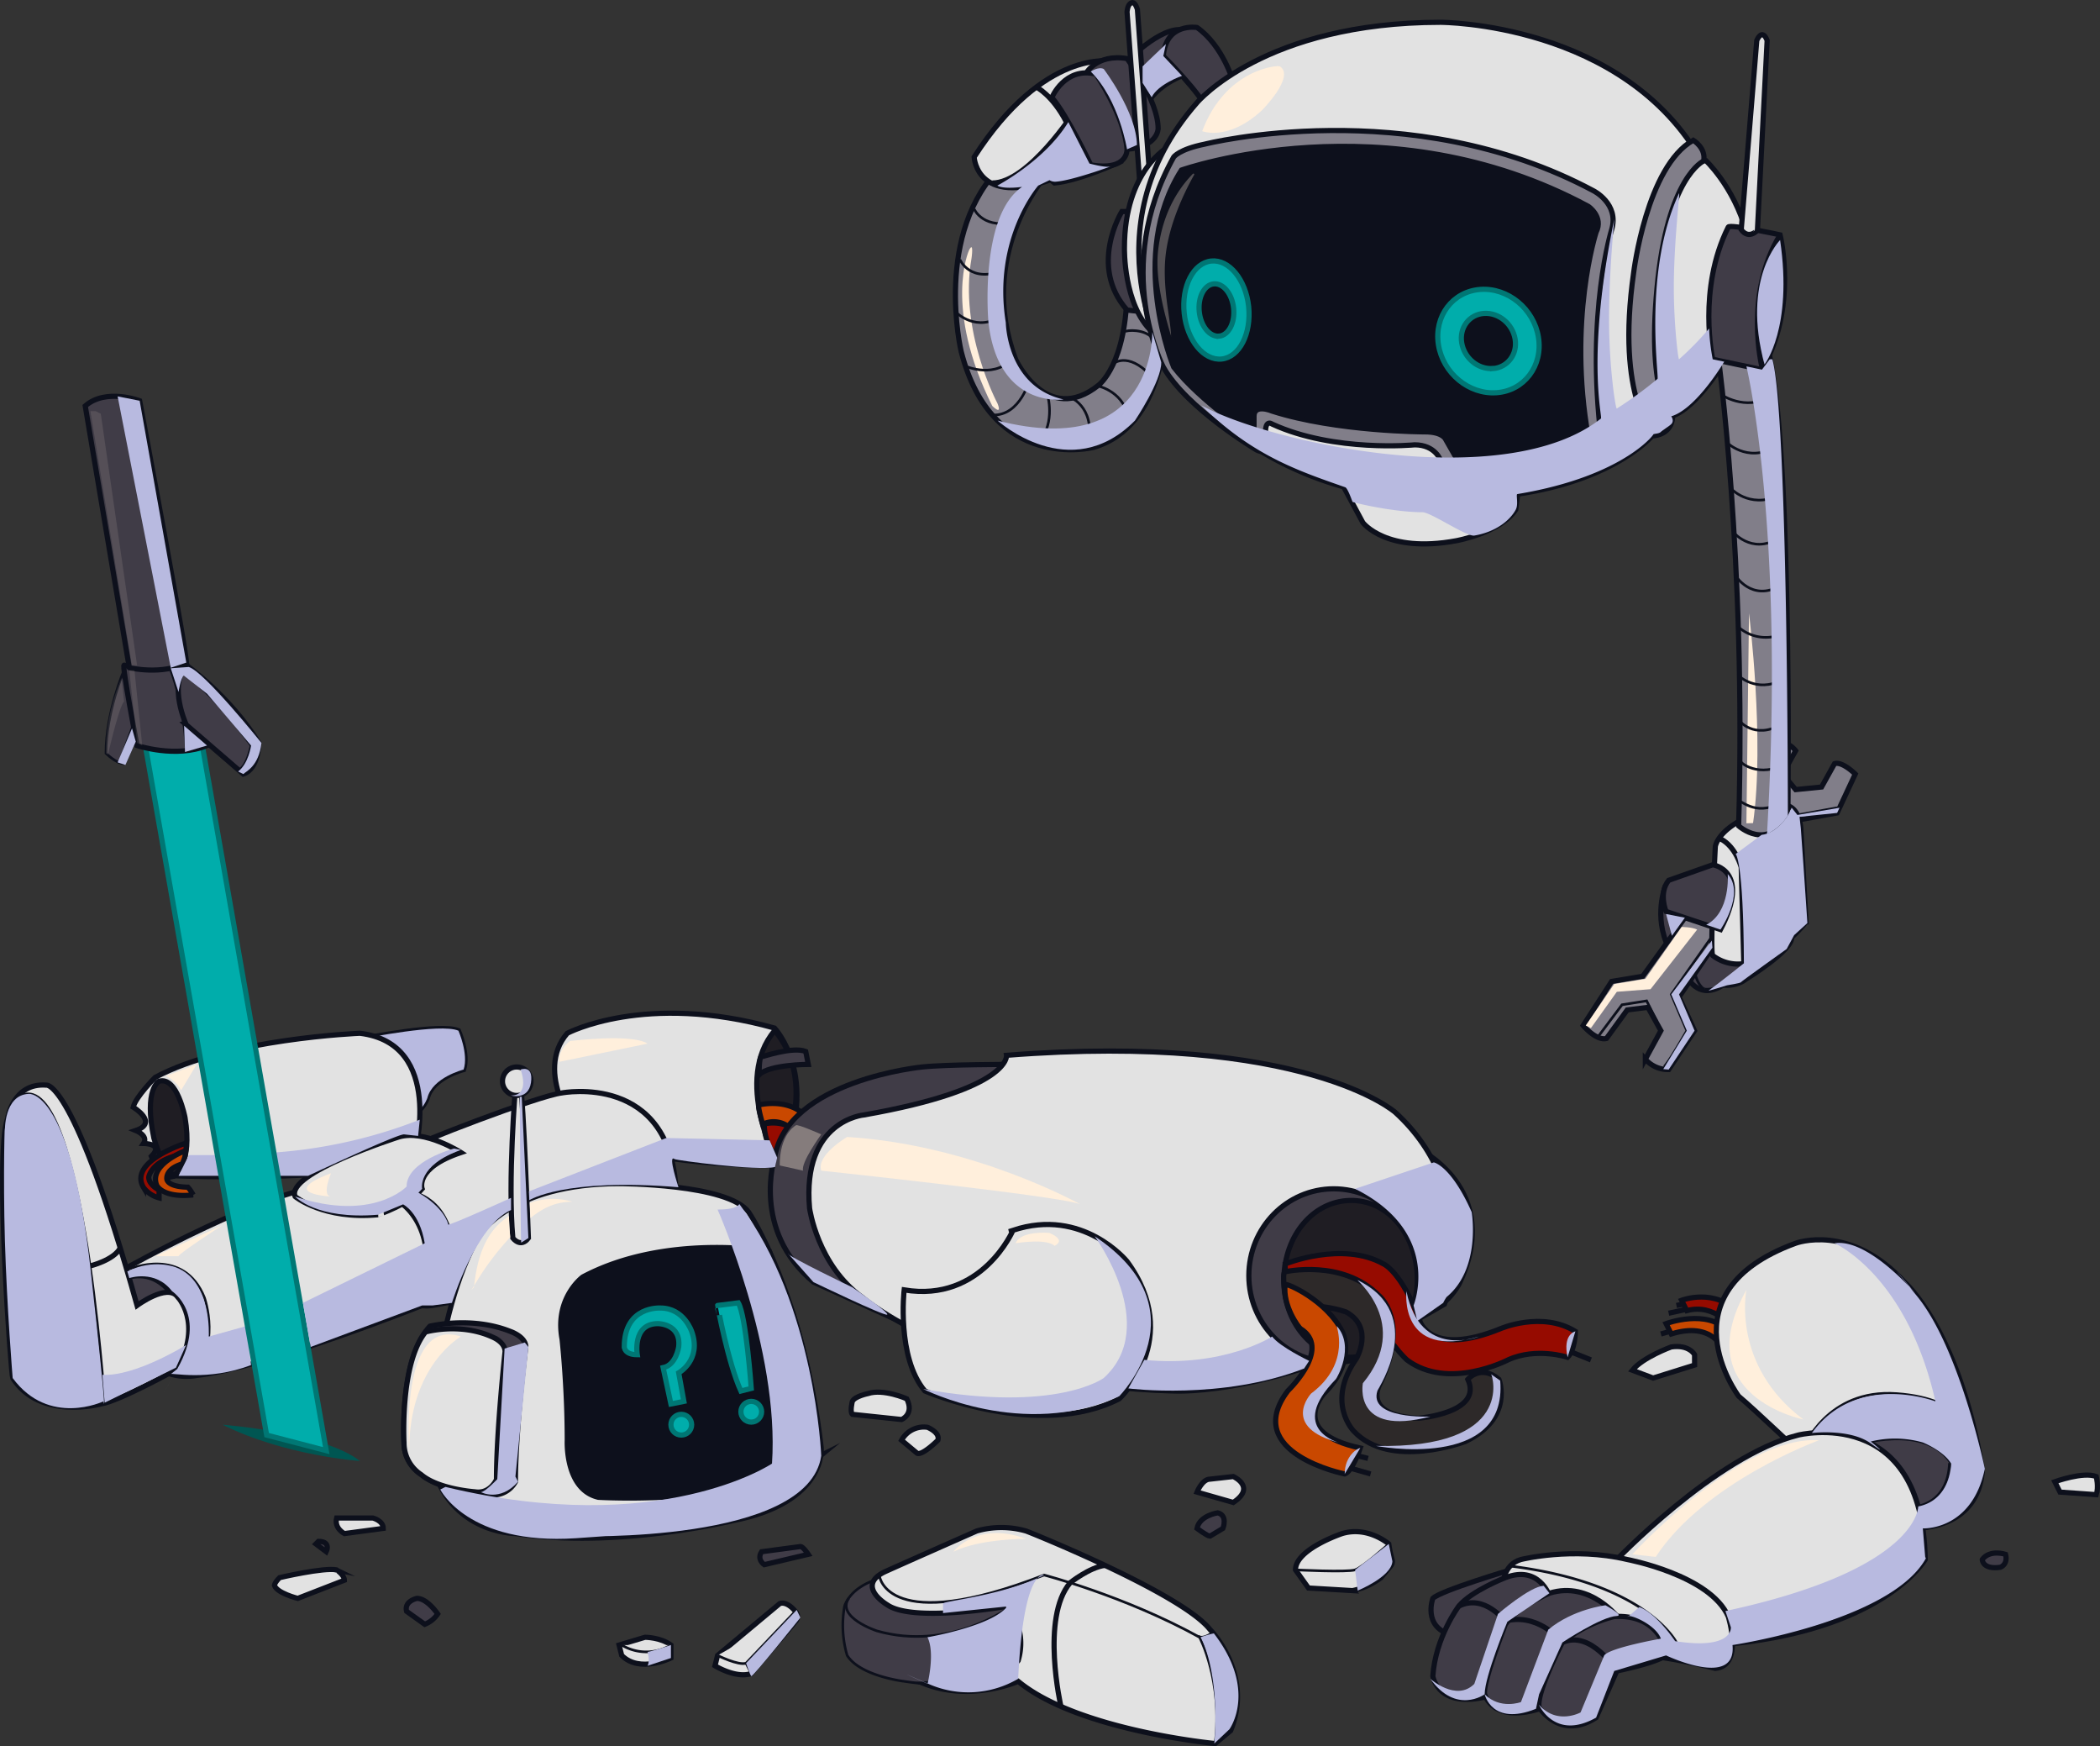 <svg xmlns="http://www.w3.org/2000/svg" viewBox="0 0 810.33 673.63"><rect x="0" y="0" width="810.33" height="673.63" fill="#333333" stroke="none"/><defs><style>.cls-1{isolation:isolate;}.cls-18,.cls-2{fill:#e2e2e2;}.cls-11,.cls-12,.cls-13,.cls-14,.cls-17,.cls-18,.cls-19,.cls-2,.cls-5,.cls-6,.cls-7,.cls-8,.cls-9{stroke:#0d101c;}.cls-11,.cls-12,.cls-13,.cls-14,.cls-16,.cls-17,.cls-18,.cls-19,.cls-2,.cls-5,.cls-6,.cls-7,.cls-8,.cls-9{stroke-miterlimit:10;}.cls-11,.cls-12,.cls-16,.cls-17,.cls-19,.cls-2,.cls-5,.cls-6,.cls-7,.cls-9{stroke-width:2px;}.cls-3{fill:#b8bae0;}.cls-12,.cls-13,.cls-3{mix-blend-mode:multiply;}.cls-4{fill:#1f1d23;}.cls-5{fill:#960b00;}.cls-6{fill:#c94800;}.cls-14,.cls-7{fill:#403c47;}.cls-10,.cls-12,.cls-13,.cls-8,.cls-9{fill:none;}.cls-11{fill:#2d2929;}.cls-15{fill:#005652;}.cls-16{fill:#00adab;stroke:#007774;}.cls-17,.cls-20{fill:#0d101c;}.cls-19{fill:#817e89;}.cls-21,.cls-22,.cls-23,.cls-25,.cls-26{fill:#ffefdc;}.cls-21,.cls-22,.cls-23,.cls-24,.cls-26{mix-blend-mode:screen;}.cls-22{opacity:0.29;}.cls-23{opacity:0.36;}.cls-26{opacity:0.11;}</style></defs><title>error_529</title><g class="cls-1"><g id="Layer_7" data-name="Layer 7"><path class="cls-2" d="M244,566c1,0,30-6,37-3,0,0,4,9,2,15,0,0-12,3-14,11,0,0-3,9-12,7Z" transform="translate(-104.11 -165.4)"/><path class="cls-3" d="M244,566c1,0,30-6,37-3,0,0,4,9,2,15,0,0-12,3-14,11,0,0-3,9-12,7Z" transform="translate(-104.11 -165.4)"/><path class="cls-4" d="M171,580s9,12,9,13-2,24-2,24-8,2-9,2-5-9-5-9l-4-22c3-9,11-8,11-8" transform="translate(-104.11 -165.4)"/><path class="cls-4" d="M399,563s-14,38,1,50c0,0,16.75-13.25,9.38-39.62,0,0-4.37-9.37-6.37-10.37Z" transform="translate(-104.11 -165.4)"/><path class="cls-2" d="M403,562c-50-14-80,2-80,2-13,15,4,38,4,38,25,14,78,13,78,13C421,581,403,562,403,562Zm1,52s-17-32-1-51C403,563,421,581,404,614Z" transform="translate(-104.11 -165.4)"/><path class="cls-5" d="M399,599a15.14,15.14,0,0,1,13,3l-8,10A19.62,19.62,0,0,1,399,599Z" transform="translate(-104.11 -165.4)"/><path class="cls-6" d="M396.83,591.67S407,589,414,595l-4.75,5.75a9.67,9.67,0,0,0-10.83-1.67S396.67,593.33,396.83,591.67Z" transform="translate(-104.11 -165.4)"/><path class="cls-7" d="M397.88,573.13c.18,0,12.13-4.12,17.13-2.12l1,5s-15,0-19,4C397,580,397,573,397.88,573.13Z" transform="translate(-104.11 -165.4)"/><path class="cls-2" d="M243,564s-51,2-79,17c0,0-7.5,7.5-8.5,11.5,0,0,10,6,1,9,0,0,5,2,3,5,0,0,8,0,3,5,0,0,3,8,7,8l2.5-.5s74,3,92-8C264,611,276,568,243,564Zm-71.5,54.5c-4,0-8-14-8-14-4-19,2-22,2-22,7-2,10,14,10,14C178.5,614.5,171.5,618.5,171.5,618.5Z" transform="translate(-104.11 -165.4)"/><path class="cls-5" d="M175.5,606.5s-22,7-16,17a10.82,10.82,0,0,0,6,4v-3s-4-2-4-5c0,0,1-7,14-9C175.5,610.5,176.5,607.5,175.5,606.5Z" transform="translate(-104.11 -165.4)"/><path class="cls-6" d="M175.33,609.42s-13.9,5.27-10.75,13.21c0,0,2.1,5,14.07,3.73a14.39,14.39,0,0,0-2.06-3s-7,.13-8.06-2.85c0,0-1.08-4,5.88-6.11C174.43,614.44,176.35,610.4,175.33,609.42Z" transform="translate(-104.11 -165.4)"/></g><g id="Layer_6" data-name="Layer 6"><path class="cls-2" d="M263,608c0-1,49-20,58-21,0,0,42-8,44,38,0,0-26,32-94,44,0,0-11,2-15-8Z" transform="translate(-104.11 -165.4)"/><path class="cls-8" d="M262,625s14,1,17,20c0,0,3,18-9,24" transform="translate(-104.11 -165.4)"/><path class="cls-2" d="M152,655s57-32,79-32c0,0,48-7,36,46,0,0-60,24-87,27C180,696,150,703,152,655Z" transform="translate(-104.11 -165.4)"/><path class="cls-7" d="M172,667s-6-12-18-9l-3,15,13,2Z" transform="translate(-104.11 -165.4)"/><path class="cls-7" d="M495,576s-26,0-35,1c0,0-52,5-57,35,0,0-9,28,15,48l33,15Z" transform="translate(-104.11 -165.4)"/><path class="cls-2" d="M650,608c1,0,35,16,17,53,0,0-5,9-11,9Z" transform="translate(-104.11 -165.4)"/><path class="cls-2" d="M437,666s40,34,120,36c0,0,43.5,2.5,104.5-33.5,0,0,15-43-19-74,0,0-35-31-150-22,0,0,2,13-55,23,0,0-24,2-21,36C416.5,631.5,419.5,653.5,437,666Z" transform="translate(-104.11 -165.4)"/><path class="cls-4" d="M649,646s-5-20-26-19-30,26-30,26-2,34,20,36,29.13-5,36.57-20C649.57,669,654,653,649,646Z" transform="translate(-104.11 -165.4)"/><line class="cls-9" x1="603.89" y1="520.6" x2="613.89" y2="524.6"/><line class="cls-9" x1="519.89" y1="560.6" x2="527.89" y2="562.6"/><line class="cls-6" x1="514.89" y1="564.6" x2="528.89" y2="568.6"/><path class="cls-2" d="M453,663s-3,26,8,39c0,0,44,19,75,3,0,0,25-23,3-53,0,0-17-21-44-12C495,640,483,668,453,663Z" transform="translate(-104.11 -165.4)"/><path class="cls-10" d="M769,686s-4-11-20-6l-2-4s16-6,24,3S769,686,769,686Z" transform="translate(-104.11 -165.4)"/><path class="cls-10" d="M773,678s-7-10-18-7l-2-4s13-5,22,5l-2,7" transform="translate(-104.11 -165.4)"/><path class="cls-7" d="M618.75,624C600.66,624,586,639,586,657.5S600.66,691,618.75,691s32.75-15,32.75-33.5S636.84,624,618.75,624Zm6,65c-13.95,0-25.57-13.55-25.25-30.25.33-17.19,11.55-29.8,25.25-30.25C640,628,651,642.29,651,659S638.7,689,624.75,689Z" transform="translate(-104.11 -165.4)"/><path class="cls-5" d="M600,653s22-9,38,0c0,0,7,3,14,22,0,0,4,14,31,3,0,0,16-7,29,1,0,0,0,7-3,10,0,0-12-4-23,1,0,0-23,12-39,0,0,0-9-8.19-11-18-2-10-25-13-32-5C604,667,600,664,600,653Z" transform="translate(-104.11 -165.4)"/><path class="cls-11" d="M600,656s22-5,36,9c0,0,12.5,9.5.5,34.5,0,0-7,12,15,13,0,0,25-2,19-15,0,0,5-6,12,0,0,0,6,15-13,24,0,0-29,11-43-4,0,0-11-11,1-28,0,0,7-12-4-18,0,0-11-4-18-1l-5.09-3.5S598.5,656.5,600,656Z" transform="translate(-104.11 -165.4)"/><path class="cls-6" d="M600,661c.12-1,16,6,22,18,0,0,6,11-7,24,0,0-14,15,14,21,0,0-3,9-6,10,0,0-40-8-22-32,2-2,16.48-16.77,5-24C605.15,677.47,599,669,600,661Z" transform="translate(-104.11 -165.4)"/><path class="cls-2" d="M172.5,693.5S150,706,143,707c0,0-23.5,6.5-34-10-.54-.84-7-86-2-100,0,0,2-14,15-13,0,0,10.5-2.5,35,85,0,0,11.5-8.5,15.5-3.5C172.5,665.5,182.5,675.5,172.5,693.5Z" transform="translate(-104.11 -165.4)"/><path class="cls-8" d="M110.18,589.31C135.35,569.62,144.5,706.5,144.5,706.5" transform="translate(-104.11 -165.4)"/><line class="cls-9" x1="1.89" y1="484.6" x2="34.58" y2="488.4"/><path class="cls-12" d="M138.69,653.81s9.33-2.21,11.82-7" transform="translate(-104.11 -165.4)"/><path class="cls-13" d="M154,655s21-9,29,11c0,0,6.89,19.68-6.06,30.34" transform="translate(-104.11 -165.4)"/><path class="cls-2" d="M267,624s-3-8,15-14c0,0-14-9-24-6,0,0-44,14-40,23,0,0,11,9,32,7C250,634,262,630,267,624Z" transform="translate(-104.11 -165.4)"/><path class="cls-3" d="M199,677l-14.33,4S186,659.59,172,654.3c0,0-8.53-3.54-18.76,1.58l.76,2.56s10-3.44,16.5,5.06c0,0,13.82,8.91,2.16,29.71s-.16.29-.16.29l-2.5,2c-.13-.72,14.31,2.91,31-3.52Z" transform="translate(-104.11 -165.4)"/><polygon class="cls-3" points="68.89 453.6 72.89 445.6 82.89 445.6 84.89 453.6 68.89 453.6"/><path class="cls-3" d="M210,610l1.38,9.12" transform="translate(-104.11 -165.4)"/><path class="cls-3" d="M212,619h11s34-16,37-16l5.45.6.63-6.26A191,191,0,0,1,210,610" transform="translate(-104.11 -165.4)"/></g><g id="Layer_4" data-name="Layer 4"><line class="cls-9" x1="652.89" y1="504.6" x2="643.89" y2="506.6"/><line class="cls-9" x1="651.89" y1="502.6" x2="646.89" y2="503.6"/><path class="cls-5" d="M773,678s-7-10-18-7l-2-4s13-5,22,5l-2,7" transform="translate(-104.11 -165.4)"/><path class="cls-6" d="M769,686s-4-11-20-6l-2-4s16-6,24,3S769,686,769,686Z" transform="translate(-104.11 -165.4)"/><path class="cls-2" d="M801,728s-20-19-26-24c0,0-30-40,22-59,0,0,21-8,42,15,0,0,21,18,30,72,0,0,1,22-26,23Z" transform="translate(-104.11 -165.4)"/><path class="cls-8" d="M800,724s9-23,36-21,31,16,33,29" transform="translate(-104.11 -165.4)"/><path class="cls-14" d="M820,723s27-9,37,7l2.5,11.5S861,755,841,756Z" transform="translate(-104.11 -165.4)"/><path class="cls-2" d="M727,768s39-41,71-49c0,0,48-12,49,48,0,0-16,28-80,33Z" transform="translate(-104.11 -165.4)"/><path class="cls-7" d="M687,771s-27,8-30,11c0,0-4,11,7,14l27-16Z" transform="translate(-104.11 -165.4)"/><path class="cls-2" d="M684,777s0-8,7-10c0,0,20-5,41,0,0,0,32,6,39,22,0,0,6,19-5,20,0,0-20-5-29-5Z" transform="translate(-104.11 -165.4)"/><path class="cls-7" d="M702,781s-4-12-17-7c0,0-13,5-18,11,0,0-9,12-10,27,0,0,2,14,24,7Z" transform="translate(-104.11 -165.4)"/><path class="cls-7" d="M729,790s-11-15-27-10c0,0-12,5-17,12,0,0-9,23-8,27,0,0,3,12,23,5l29-33" transform="translate(-104.11 -165.4)"/><path class="cls-15" d="M190,715s39,3,53,14C243,729,214,727,190,715Z" transform="translate(-104.11 -165.4)"/><polygon class="cls-16" points="55.89 286.6 102.89 553.6 125.89 559.6 77.89 286.6 55.89 286.6"/><path class="cls-14" d="M152,460l10-21-10-15.11S145,440,145,456C145,456,149,460,152,460Z" transform="translate(-104.11 -165.4)"/><path class="cls-8" d="M150.51,459.72C152,453.44,158,439,158,439" transform="translate(-104.11 -165.4)"/><path class="cls-7" d="M152,422c-1-.26,5,31,5,31s15,5,27,0l-8-32S163,425,152,422Z" transform="translate(-104.11 -165.4)"/><path class="cls-2" d="M393,633s21,31,28,91c0,0,2,21-34,28,0,0-45,11-84,5,0,0-28,0-33-31,0,0,1-53,19-84,0,0,12-20,54-20C343,622,385,622,393,633Z" transform="translate(-104.11 -165.4)"/><path class="cls-17" d="M401,648.13S361,641,329,658c0,0-11,8-8,24,0,0,2,18,2,39,0,0-1,19,12,22,0,0,61.66,3.77,85.83-16.12a265.2,265.2,0,0,0-10.79-55Z" transform="translate(-104.11 -165.4)"/><path class="cls-16" d="M350,688s-2-12,8-12c0,0,9,0,8,9,0,0-1,7-6,8l3,14,5-1-2-11s9-5,5-16c0,0-3-9-12-9,0,0-14-1-14,15C345,685,345,688,350,688Z" transform="translate(-104.11 -165.4)"/><circle class="cls-16" cx="262.89" cy="549.6" r="4"/><circle class="cls-16" cx="289.89" cy="544.6" r="4"/><path class="cls-16" d="M390,702l4-1s-2-28-5-33l-8,1S385,691,390,702Z" transform="translate(-104.11 -165.4)"/><path class="cls-7" d="M307,685s-4,32-4,52a9.78,9.78,0,0,1-10,5s-17-1-25-7c0,0-8-4-8-13,0,0-2-32,10-45,0,0,16-4,31,2C301,679,307,681,307,685Z" transform="translate(-104.11 -165.4)"/><path class="cls-2" d="M299,686.83s-3.32,30.35-3.32,49.32c0,0-2.49,5.69-8.3,4.74,0,0-14.11-.95-20.76-6.64A14.57,14.57,0,0,1,260,721.92s-1.66-30.35,8.3-42.68c0,0,13.28-3.79,25.74,1.9C294,681.14,299,683,299,686.83Z" transform="translate(-104.11 -165.4)"/><path class="cls-2" d="M308,643s-2-55-3-58h-2s-3,36-1,58C302,643,305,647,308,643Z" transform="translate(-104.11 -165.4)"/><circle class="cls-2" cx="199.39" cy="417.1" r="5.5"/><path class="cls-7" d="M176,421c.87-.49-18-101-18-101s-13-5-21,2l17,101S167,426,176,421Z" transform="translate(-104.11 -165.4)"/><path class="cls-8" d="M176,455c-1-19-6-31-6-31" transform="translate(-104.11 -165.4)"/><path class="cls-7" d="M176,422s17,12,28,30c0,0,0,10-6,12l-22-19S169,430,176,422Z" transform="translate(-104.11 -165.4)"/><path class="cls-8" d="M196.13,462.39S199,462,201,453c0,0-15.74-22.06-26.87-28" transform="translate(-104.11 -165.4)"/><path class="cls-14" d="M498,806s-13,13-45,8c0,0-17-2-22-10a41.21,41.21,0,0,1-1-19s2-8,15-11l54,9Z" transform="translate(-104.11 -165.4)"/><path class="cls-2" d="M445,772c1.25-.66,36-16,36-16a34.63,34.63,0,0,1,19,0c1,.29,60,24,71,38,0,0,17,17,8,39l-6,5s-53-5-76-24c0,0-18,8-36,1,0,0,30-2,36-9a23,23,0,0,0-4-21s-36.5,6.5-46.5-.5C446.5,784.5,434.5,777.5,445,772Z" transform="translate(-104.11 -165.4)"/><path class="cls-8" d="M443.5,773.5s3,23,63.5-.5c0,0,31,8,60,24,0,0,9,17,6,41" transform="translate(-104.11 -165.4)"/><path class="cls-9" d="M513.49,823.68s-7.88-34.25,3.57-47.72c0,0,7.41-5.93,13.43-6.7" transform="translate(-104.11 -165.4)"/><path class="cls-8" d="M566.5,796.5c1,1,3.13.36,5.56-1.32" transform="translate(-104.11 -165.4)"/><path class="cls-8" d="M493.43,785.55s-22.93,17-50.93,9c0,0-15.82-5.17-10.91-12.59" transform="translate(-104.11 -165.4)"/><path class="cls-7" d="M747,803s-2-15-20-14a51.87,51.87,0,0,0-20,10s-10,19-9,25c0,0,8,13,22,4l8-18s15-3,19-6Z" transform="translate(-104.11 -165.4)"/><path class="cls-7" d="M728,810s-10-16-21-11" transform="translate(-104.11 -165.4)"/><path class="cls-9" d="M706,798s-9-11-22-7" transform="translate(-104.11 -165.4)"/><path class="cls-7" d="M685,791s-8-11-18-6" transform="translate(-104.11 -165.4)"/><path class="cls-13" d="M746.5,804.5A8.53,8.53,0,0,0,751,799s-11.34-22.92-64.17-29.46" transform="translate(-104.11 -165.4)"/><path class="cls-13" d="M843.5,746.5s12.21-.85,12.85-16.68" transform="translate(-104.11 -165.4)"/><line class="cls-9" x1="644.39" y1="513.6" x2="640.89" y2="514.6"/><path class="cls-2" d="M734,694l8,3,16-5v-4s-2-4-9-3C749,685,738,689,734,694Z" transform="translate(-104.11 -165.4)"/><path class="cls-7" d="M876,770s3-1,2-5c0,0-6-2-9,2C869,767,869,771,876,770Z" transform="translate(-104.11 -165.4)"/><path class="cls-2" d="M899,741l-2-4s11-4,16-2c0,0,1,4,0,7Z" transform="translate(-104.11 -165.4)"/><path class="cls-2" d="M641.24,766.84A42.15,42.15,0,0,1,640,761s-8-7-18-4c0,0-18,6-18,14l5,7,17,1a26.75,26.75,0,0,0,11-5l3.73-4.48A2.78,2.78,0,0,0,641.24,766.84Z" transform="translate(-104.11 -165.4)"/><path class="cls-8" d="M640,761s-10,9-13,10-23,0-23,0" transform="translate(-104.11 -165.4)"/><path class="cls-7" d="M566,755s4,3,5,3l5-3s2-5-2-6C574,749,567,750,566,755Z" transform="translate(-104.11 -165.4)"/><path class="cls-2" d="M580,745l-14-4s2-5,5-5l9-1S589,739,580,745Z" transform="translate(-104.11 -165.4)"/><path class="cls-2" d="M458,726l-6-5a9.78,9.78,0,0,1,10-5s5,2,4,5C466,721,460,727,458,726Z" transform="translate(-104.11 -165.4)"/><path class="cls-2" d="M452,713s5-2,2-8c0,0-9-4-15-2,0,0-5,1-6,3,0,0-1,4,0,5Z" transform="translate(-104.11 -165.4)"/><path class="cls-2" d="M411,787s-3-4-6-3l-24,20-1,4s8,5,14,3l17-20A2.77,2.77,0,0,0,411,787Z" transform="translate(-104.11 -165.4)"/><path class="cls-18" d="M411,787l-19,20c-3,1-11-3-11-3" transform="translate(-104.11 -165.4)"/><line class="cls-18" x1="289.89" y1="645.6" x2="287.89" y2="641.6"/><path class="cls-2" d="M363,800v5s-12,6-19-1l-1-4,10-3S359,797,363,800Z" transform="translate(-104.11 -165.4)"/><path class="cls-18" d="M344,800a18.44,18.44,0,0,0,19,0" transform="translate(-104.11 -165.4)"/><path class="cls-7" d="M413,762c1,0,3,3,3,3l-17,4s-3-2-1-5Z" transform="translate(-104.11 -165.4)"/><path class="cls-7" d="M261,787l7,5a10.76,10.76,0,0,0,5-4s-4-6-8-6C265,782,260,783,261,787Z" transform="translate(-104.11 -165.4)"/><path class="cls-2" d="M237,775l-18,7s-8-2-9-5c0,0,0-1,2-3,0,0,17-4,22-3C234,771,237,773,237,775Z" transform="translate(-104.11 -165.4)"/><path class="cls-2" d="M252,755l-15,2s-4-2-3-6h14S252,752,252,755Z" transform="translate(-104.11 -165.4)"/><path class="cls-7" d="M230,764s2-4-3-4l-1,1Z" transform="translate(-104.11 -165.4)"/></g><g id="Layer_5" data-name="Layer 5"><path class="cls-7" d="M766,545s7,2,12-2c0,0,17.93-11,17.46-16h0L781,531Z" transform="translate(-104.11 -165.4)"/><path class="cls-7" d="M746.75,507.09S742,519,748,531l8-9V511l-9.25-3.91" transform="translate(-104.11 -165.4)"/><path class="cls-7" d="M755,542s4,9,13,4c0,0,15-10,16-12l-19.33-5.75Z" transform="translate(-104.11 -165.4)"/><path class="cls-14" d="M762,547c-1,0-5-4-4-12" transform="translate(-104.11 -165.4)"/></g><g id="Layer_3" data-name="Layer 3"><path class="cls-19" d="M752,550l46.38-68.35L813,479l7-15s-5-5-8-4l-5,9-10,1-5-6,5-9s-3-4-7-3l-9,14,6,8-49,68-12,2-11,17s5,6,9,5l8-11,8-1,5,9-6,11a11.6,11.6,0,0,0,9,4l10-15Z" transform="translate(-104.11 -165.4)"/><path class="cls-8" d="M746,577c1,0,9-14,9-14l-6-14,48.69-69.22L813,477" transform="translate(-104.11 -165.4)"/><path class="cls-2" d="M765,534c-1.13-.85,1-42,1-42s1-10,26-16c0,0,6-1,7,9l2,36a47,47,0,0,1-20,15A15.89,15.89,0,0,1,765,534Z" transform="translate(-104.11 -165.4)"/><path class="cls-19" d="M507,234s-26,30-11,70c0,0,12,26,32,10,0,0,11-8,11-38l15,14s0,40-28,48c0,0-39,10-51-37,0,0-11-46,16-72Z" transform="translate(-104.11 -165.4)"/><path class="cls-2" d="M533,189s-26-5-53,37c0,0,1,21,34,7Z" transform="translate(-104.11 -165.4)"/><path class="cls-9" d="M519,208s-18,28-32,28" transform="translate(-104.11 -165.4)"/><path class="cls-9" d="M504,199s6.21,3,11.61,13.49" transform="translate(-104.11 -165.4)"/><path class="cls-7" d="M538,190s14-15,23-13l1,17s-10,3-15,11Z" transform="translate(-104.11 -165.4)"/><path class="cls-7" d="M580,197s-4-14-14-21c0,0-12-2-13,11,0,0,15,15,17,21Z" transform="translate(-104.11 -165.4)"/><path class="cls-7" d="M536,228s-15,7-25,8c0,0-3-2-4-7,0,0,4-13,17-12Z" transform="translate(-104.11 -165.4)"/><path class="cls-7" d="M523,194s4-8,16-6c0,0,12,16,12,27,0,0,0,7-12,8Z" transform="translate(-104.11 -165.4)"/><path class="cls-2" d="M623,354l7,13s9,12,36,7c0,0,17-3,23-12l1-8Z" transform="translate(-104.11 -165.4)"/><path class="cls-2" d="M544,237l-5-67s.16-2.16,1-3c1-1,2-1,3,2l4.42,60Z" transform="translate(-104.11 -165.4)"/><path class="cls-7" d="M542,247h-5s-13,21,2,38l7.5.88Z" transform="translate(-104.11 -165.4)"/><path class="cls-2" d="M555,222s-17,9-17,39c0,0-.5,22,10.75,32.5Z" transform="translate(-104.11 -165.4)"/><path class="cls-2" d="M762,227s11,10,16,28l-8,49s-11,19-21,22h0l-7,7c2-2-24,33-106,23,0,0-49-5-81-49,0,0-32-53,11-102,0,0,26-31,94-31,0,0,71,0,101,54" transform="translate(-104.11 -165.4)"/><path class="cls-20" d="M559,227s99-28,164,21c0,0-11,46-3,90,0,0-13,14-52,13l-10-16s-34,2-67-9l-1,11s-27-17-34-28C556,309,535,268,559,227Z" transform="translate(-104.11 -165.4)"/><path class="cls-7" d="M525,229s-9-19-15-26c0,0,5-12,17-9,0,0,11,16,12,29C539,223,539.5,231.5,525,229Z" transform="translate(-104.11 -165.4)"/><path class="cls-19" d="M767,302s11,79,8,182c0,0,11,10,19-4,0,0,2-157-9-184Z" transform="translate(-104.11 -165.4)"/><path class="cls-7" d="M771,253c.63-1.26,20,3,20,3s7,28-7,52l-19-4S759,277,771,253Z" transform="translate(-104.11 -165.4)"/><path class="cls-9" d="M784,307s-7-28,7-51" transform="translate(-104.11 -165.4)"/><path class="cls-2" d="M776,254l6-73s2-5,4,0l-3.75,73.22S779,258,776,254Z" transform="translate(-104.11 -165.4)"/><path class="cls-9" d="M777,537l-1-37s-2-8-8-11" transform="translate(-104.11 -165.4)"/><path class="cls-7" d="M768,524l-21-7s-3-7,1-12l17-6S780,501,768,524Z" transform="translate(-104.11 -165.4)"/><polyline class="cls-8" points="616.89 399.6 625.89 387.6 635.39 386.1 639.39 394.1"/><path class="cls-21" d="M478,262s-10,22,9,60c0,0,4,4,2-1,0,0-15-28-10-56C479,265,480,258,478,262Z" transform="translate(-104.11 -165.4)"/><path class="cls-21" d="M778,483l1-81s6.14,48.84,1.57,80.92" transform="translate(-104.11 -165.4)"/></g><g id="Layer_2" data-name="Layer 2"><path class="cls-19" d="M761.5,227.5s-14,6-18,49,6,50,6,50,0,6-7,7c0,0-15-14-8-63,0,0,5-41,23-51C757.5,219.5,762.5,222.5,761.5,227.5Z" transform="translate(-104.11 -165.4)"/><path class="cls-19" d="M719,239c-71-38-150-18-150-18-10,2-12,5-12,5-24,43-4,81-4,81,9,16,36,32,36,32,4,2,4-2,4-2-2-11,2-8,2-8,24,11,55,8,55,8,8,0,10,6,10,6l3,6c2,5,4,5,4,5,28,0,46-8,46-8,11-4,9-11,9-11-6-49,4-81,4-81C729,244,719,239,719,239Zm1,16s-11,34-3,79c0,0,1,4-6,7,0,0-17,7-41,8l-8-14s-1-3-8-3c0,0-34,0-59-8,0,0-7-3-7,2v8s-21-14-31-27c0,0-18-43,3-76,0,0,79-28,157,14C717,245,723,249,720,255Z" transform="translate(-104.11 -165.4)"/><path class="cls-16" d="M585.93,283.66c-1.12-10.43-7.59-18.29-14.46-17.56s-11.52,9.79-10.4,20.23,7.59,18.29,14.46,17.56S587,294.1,585.93,283.66Zm-11.35,11.41c-3.66.39-7.11-3.8-7.71-9.37s1.89-10.4,5.55-10.79,7.11,3.8,7.71,9.37S578.24,294.68,574.58,295.08Z" transform="translate(-104.11 -165.4)"/><path class="cls-16" d="M697.76,295.56c-1.74-11-11.79-19.29-22.45-18.51s-17.89,10.33-16.15,21.33,11.79,19.29,22.45,18.51S699.5,306.56,697.76,295.56Zm-17.62,12c-5.69.41-11-4-12-9.88s2.93-11,8.61-11.38,11,4,12,9.88S685.83,307.18,680.14,307.6Z" transform="translate(-104.11 -165.4)"/><path class="cls-8" d="M480,246s3.5,8.5,17.18,4.71" transform="translate(-104.11 -165.4)"/><path class="cls-8" d="M474.5,265.5s4,9.7,17.5,3.85" transform="translate(-104.11 -165.4)"/><path class="cls-8" d="M473,285.88s8,8.12,18,1.12" transform="translate(-104.11 -165.4)"/><path class="cls-8" d="M476.66,306.66s11.94,5.35,18.89-3.91" transform="translate(-104.11 -165.4)"/><path class="cls-8" d="M501.5,311.5s-3.5,14.44-14.5,14" transform="translate(-104.11 -165.4)"/><path class="cls-8" d="M508.5,318.5s3,11.62-4.5,18.31" transform="translate(-104.11 -165.4)"/><path class="cls-8" d="M517.72,319s9.91,4.4,5.85,19.45" transform="translate(-104.11 -165.4)"/><path class="cls-8" d="M528.5,314.5s12,3,11,16" transform="translate(-104.11 -165.4)"/><path class="cls-8" d="M534,305.48s6.47-5,16,7" transform="translate(-104.11 -165.4)"/><path class="cls-8" d="M537.5,293.5c2-1,8-1,11,2" transform="translate(-104.11 -165.4)"/><path class="cls-8" d="M768.89,318s10.59,6.87,20.35-1.07" transform="translate(-104.11 -165.4)"/><path class="cls-8" d="M770.86,336.45s9.14,8.45,20.14,0" transform="translate(-104.11 -165.4)"/><path class="cls-8" d="M772.54,354.31s8,8.19,19.95,1.19" transform="translate(-104.11 -165.4)"/><path class="cls-8" d="M773.23,371s8.27,9.47,19.27.47" transform="translate(-104.11 -165.4)"/><path class="cls-8" d="M774.21,388s7.25,10.94,19.27,1.71" transform="translate(-104.11 -165.4)"/><path class="cls-8" d="M774.87,407.25a16,16,0,0,0,19.63,1.25" transform="translate(-104.11 -165.4)"/><path class="cls-8" d="M775.5,426.5s8,7,18,0" transform="translate(-104.11 -165.4)"/><path class="cls-8" d="M775.5,443.5c0,.5,7,8,18,0" transform="translate(-104.11 -165.4)"/><path class="cls-8" d="M775.5,458.5c0,2,10.12,7.72,19,0" transform="translate(-104.11 -165.4)"/><path class="cls-8" d="M775.5,474.5c1.29.5,9,7,19-2" transform="translate(-104.11 -165.4)"/></g><g id="Layer_8" data-name="Layer 8"><path class="cls-3" d="M765,304a78.15,78.15,0,0,1-1.39-11.88A115,115,0,0,1,752,304c-.31.27-2.19-14.67-2-30,.21-17.22,2.48-35,2-34-14,30-7.59,71-8.31,71.56A153.26,153.26,0,0,1,728,323c-.48.31-2.9-15.67-3-33-.11-19.51,2.13-40.62,2-40-11,53-4.45,76.32-5.13,76.85C685,356,594.26,336.39,567.69,321.76,587.29,341.1,605,347,623.23,353.38c.93.33,2.77,5.62,2.77,5.62,3,1,17,4,27,4,3.24,0,17,9.5,20,9,8.1-1.35,13.69-5.71,16-10,1.11-2.07,0-5.86.59-6,42.41-7,53.88-24.52,52.41-23,.36-.36,2.22-.22,3-1s3.07-2.07,4-3c1.28-1.28,0-3,0-3,8.67-2.6,18.09-17.22,20.44-21.07Z" transform="translate(-104.11 -165.4)"/><path class="cls-3" d="M548.75,293.5s1.35,49.81-59.7,34.15c0,0,27.95,25.35,53,0,0,0,10.32-15.32,10.15-22.49Z" transform="translate(-104.11 -165.4)"/><path class="cls-3" d="M514.5,319.5s-25.33,3.74-29-30c0,0-3.6-40.69,13-52,0,0-7.11,1-9.55-.5,0,0,18.24-9.52,27.4-24.51l8.15,16s7,1.92,8.5,1c0,0-15,5.54-21.5,6a4,4,0,0,1-2.41-.59L504.72,237s-17.78,20.19-12.5,52.85C492.22,289.85,492.5,314.5,514.5,319.5Z" transform="translate(-104.11 -165.4)"/><path class="cls-3" d="M525,193s3-2,5-1c0,0,12.66,16.64,12.83,29.32L539,223S536,204,525,193Z" transform="translate(-104.11 -165.4)"/><path class="cls-3" d="M545,191c1-1,9-8.59,9-8.59L553,187l7.21,7.65s-9.21,3.17-11.71,8.26l-3.5-5.54Z" transform="translate(-104.11 -165.4)"/><path class="cls-3" d="M791,258s-15,15-6,48C785,306,796,292,791,258Z" transform="translate(-104.11 -165.4)"/><path class="cls-3" d="M787,304l-3,4-6-1.26s15,61.26,7.94,180.42A19.28,19.28,0,0,0,794,480s0-155-6-176" transform="translate(-104.11 -165.4)"/><path class="cls-3" d="M813,479l.93-2-16.25,2.78-2.22-2.8L794,480s-4.3,6.92-10.15,7.46l-10,7.38s3,2.16,3.18,42.16c0,0-10,8-13.56,10.49-.54.38,7.06-2,7.06-2s5.11-.8,5.3-1.15,17.7-12.85,17.7-12.85l2.89-5.35,5.11-4.65L800,499l-1-14-.5-4.5Z" transform="translate(-104.11 -165.4)"/><polygon class="cls-3" points="660.56 362.85 644.89 383.6 650.89 397.6 641.81 412.43 643.89 412.6 653.89 397.6 647.89 383.6 660.78 365.6 660.56 362.85"/><path class="cls-3" d="M770.79,502.57s1.19,14.75-8.3,19.59L768,524S777.57,510.14,770.79,502.57Z" transform="translate(-104.11 -165.4)"/><polygon class="cls-3" points="642.89 352.6 645.14 360.99 650.15 354.02 642.89 352.6"/><path class="cls-3" d="M812,645s27.85,12,38.93,61c0,0-30.39-11.6-47.66,12.2,0,0,14.69-1.79,22.71,4s0-.71,0-.71a39,39,0,0,1,20.1.37S854,725,857,730c0,0,0,14-12.71,16.54,0,0,.51,24.24-74.39,40.35l2.1,6.25s1,8.86-21.5,5.36c0,0-7.19-10.8-13.84-13.15,0,0-5.16,4.56-4.41,3.6S743,792.06,745,797.53c0,0-19.77,3.5-21.88,6.49L714,826s-9.13,5-16.06-3c0,0,6.06,14,22.06,5l7-18h0l20-6s27.27,13,25.63-4c0,0,60.37-9,74.37-33,.5-.86,0-.78,0-.78L846.07,755S865,756,870,732c0,0-9.7-46.64-26.35-66.82s-.48-.85-.48-.85S825,643,812,645Z" transform="translate(-104.11 -165.4)"/><path class="cls-3" d="M723.62,784.66s-12.54,1.46-22.08,9.4L691,822s-8,3-14-3c0,0,2.72,12.43,19.79,5.6L698,819l9-20s15-10,21-10.21C731,788.68,723.62,784.66,723.62,784.66Z" transform="translate(-104.11 -165.4)"/><path class="cls-3" d="M656,813s10,9,17,2l9.14-27s12.42-10.71,17.64-10.84L702,780l-16.23,11S677,812,677,819C677,819,666,827,656,813Z" transform="translate(-104.11 -165.4)"/><path class="cls-3" d="M649.57,669S661,641,627,624l30.38-10.19S664,615,672,633c0,0,3.73,21.73-9.7,32.75A16.17,16.17,0,0,0,661,668l-10,7Z" transform="translate(-104.11 -165.4)"/><path class="cls-3" d="M595,681s-18.69,12-49.34,9l-6.16,11s36.17,4.65,67.84-7.69l1.93-2.94S598,685,595,681Z" transform="translate(-104.11 -165.4)"/><path class="cls-3" d="M620,677c-.66-.75,6,14-10,26,0,0-12,13,11,19,0,0-20.34-5.23-1.44-24.55C620,697,627,685,620,677Z" transform="translate(-104.11 -165.4)"/><path class="cls-3" d="M628,659.24c-1.13-.55,21,16.76,2,39.76,0,0-4,20.72,26,12.86,0,0-24,1.14-20.37-10C635.93,701,655,672.47,628,659.24Z" transform="translate(-104.11 -165.4)"/><path class="cls-3" d="M679.5,695.55c.5.45,9.49,28.81-44.51,27.63,0,0,51,9.82,48-25.18Z" transform="translate(-104.11 -165.4)"/><path class="cls-3" d="M646.82,663.48s-3.16,26.52,28,17.52C674.83,681,652,690,646.82,663.48Z" transform="translate(-104.11 -165.4)"/><path class="cls-3" d="M629,724c-1,0-6,3-6,10Z" transform="translate(-104.11 -165.4)"/><path class="cls-3" d="M712,679s-5,1-3,10Z" transform="translate(-104.11 -165.4)"/><path class="cls-3" d="M526.52,642.31S552,677,530,697c0,0-18.2,13.49-69.6,4.24,0,0,38.6,19.76,75.6,2.76C536,704,569,670.62,526.52,642.31Z" transform="translate(-104.11 -165.4)"/><path class="cls-3" d="M408.23,649C408,650,433,662,433,662s14.82,10.09,13.41,10.55S418,660,418,660Z" transform="translate(-104.11 -165.4)"/><path class="cls-3" d="M389.37,629.84S389,632,381,632c0,0,24,54,21,98,0,0-43,29-126,9l-2,1s10.67,21.58,52.33,18.79S326,758,326,758s90,3,95-31C421,727,418.74,668.69,389.37,629.84Z" transform="translate(-104.11 -165.4)"/><path class="cls-3" d="M306.61,683.29l-7.79,2.34L296,736s-4.67,5-6.33,5c0,0,7.33,4,14.33-4l-1-2,5-50Z" transform="translate(-104.11 -165.4)"/><path class="cls-3" d="M305,578s3.89,10-3.69,10c-.31,0,6.69,2,7.69-5S305,578,305,578Z" transform="translate(-104.11 -165.4)"/><path class="cls-3" d="M305.22,644.77c-.22-.77-.56-56.27-.56-56.27h.77L308,643Z" transform="translate(-104.11 -165.4)"/><path class="cls-3" d="M198,464c1-1,6-3,7-12,0,0-22.11-27.61-28.06-29.3l-6.94.49,3,9.15s.82-5.33,2-6.33l9,7,17,20s-1,7-5,10Z" transform="translate(-104.11 -165.4)"/><polygon class="cls-3" points="79.89 287.6 71.04 279.97 71.39 290.1 79.89 287.6"/><polygon class="cls-3" points="50.94 280.99 52.39 286.1 48.39 295.1 45.39 294.1 50.94 280.99"/><polygon class="cls-3" points="71.89 255.6 71.77 254.95 53.89 154.6 45.39 152.91 65.89 257.6 71.89 255.6"/><path class="cls-3" d="M403.16,615.59,404,612l-2.92-6.7-39.88-.9-53,20.6.16,3.39s13.42-8.67,57.55-5c0,0-4.27-12.91-1.53-10.86C365,613,396.31,617.18,403.16,615.59Z" transform="translate(-104.11 -165.4)"/><path class="cls-3" d="M301.3,627.5s-24.21,11-24.25,10.26-1.92-6.76-11.48-12.26L267,624s-2-9,15-15l-2.67-.53S261,613.26,261,623.13c0,0-13,13.87-43,3.87,0,0,8,9,32,7l9.65-4s6.35,3,8.35,15l-47,23,3,17,43-16h4l7.5-1s9.11-29.67,22.81-35.83Z" transform="translate(-104.11 -165.4)"/><path class="cls-3" d="M144,706s-21,10-35-9c0,0-2.25-27.4-3-53s0-49.42,0-42.26c0,.26-.5-14,9.25-14.37,0,0,16.13-2,23.89,68.36C146,718,144,706,144,706Z" transform="translate(-104.11 -165.4)"/><path class="cls-3" d="M175.94,684.25s-19.69,12.25-32.32,11.5l.88,10.75L172,693Z" transform="translate(-104.11 -165.4)"/><path class="cls-3" d="M578.5,832.5s11-15-6-37a35.48,35.48,0,0,0-5.12,1.48s7.47,12.46,5.3,41Z" transform="translate(-104.11 -165.4)"/><path class="cls-3" d="M507,773s-8-3-10,40a37.89,37.89,0,0,1-34.25,2.14c-18.75-8.14-.71-.22-.71-.22S465,803,462,797c0,0,22.93-3.93,30-11,1-1-.17-.8-.17-.8L468,787.67s0-2.67,0-3.67S491,781,507,773Z" transform="translate(-104.11 -165.4)"/><path class="cls-3" d="M641.38,767.63,640,761l-13,10,1,8s12.77-5.2,13.38-11.1" transform="translate(-104.11 -165.4)"/><path class="cls-3" d="M412.89,789.28l-1.35-2.83L392,807s1.5,4.5,2,5,18.89-22.5,18.89-22.5" transform="translate(-104.11 -165.4)"/><path class="cls-3" d="M363,800s-6.91,2.32-9,2.66c0,0,1,3.34,0,5.34l9-3v-5Z" transform="translate(-104.11 -165.4)"/></g><g id="Layer_9" data-name="Layer 9"><path class="cls-21" d="M598,191c-.83-.55-21,1-30,25,0,0,10,4,23-8C591,208,604,195,598,191Z" transform="translate(-104.11 -165.4)"/><path class="cls-22" d="M564.36,232.49c-3,3.15-11.35,12.15-13.36,29.51-1,8.67,1,20,5,33,.12.39,0,.41,0,0-.17-6.59-3.65-19.27-2-32,1.39-10.74,6.25-21.88,10.88-30.13A.32.32,0,0,0,564.36,232.49Z" transform="translate(-104.11 -165.4)"/><path class="cls-21" d="M431,604s-12,7-10,13c0,0,94,10,100,13C521,630,480,607,431,604Z" transform="translate(-104.11 -165.4)"/><path class="cls-21" d="M509,641s-11-1-13,4c0,0,12-2,15,1C511,646,516,644,509,641Z" transform="translate(-104.11 -165.4)"/><path class="cls-23" d="M421,603s-8,11-7,14l-9-2s-.56-11.12,6.25-15.52C412,599,421,603,421,603Z" transform="translate(-104.11 -165.4)"/><path class="cls-21" d="M231.84,618s-3.84,9,.16,9C232,627,210.69,626,231.84,618Z" transform="translate(-104.11 -165.4)"/><path class="cls-21" d="M173,650c0-1,17-12,17-12l-26,12Z" transform="translate(-104.11 -165.4)"/><path class="cls-21" d="M324,567s24-3,30,1l-34,7S319,571,324,567Z" transform="translate(-104.11 -165.4)"/><path class="cls-21" d="M180,576l-11.87,4.5A12.17,12.17,0,0,1,174,586Z" transform="translate(-104.11 -165.4)"/><g class="cls-24"><path class="cls-25" d="M308.79,635.29C314.06,631,318.94,629,325,629a26.05,26.05,0,0,0-16.44.48C308.64,631.66,308.72,633.63,308.79,635.29Z" transform="translate(-104.11 -165.4)"/><path class="cls-25" d="M300.48,634.51c-6.76,4.46-11.75,11.74-13.41,26.86A105.43,105.43,0,0,1,301,642.66C300.75,640.1,300.59,637.36,300.48,634.51Z" transform="translate(-104.11 -165.4)"/><path class="cls-25" d="M286,663l1-1c0-.22,0-.42.07-.64C286.49,662.29,286.12,662.88,286,663Z" transform="translate(-104.11 -165.4)"/></g><path class="cls-21" d="M282,681s-20,11-20,44C262,725,258,673,282,681Z" transform="translate(-104.11 -165.4)"/><path class="cls-21" d="M500,759s-18,0-28,5C472,764,481,752,500,759Z" transform="translate(-104.11 -165.4)"/><path class="cls-21" d="M806,721s-44,16-63,45l-9-1S776,719,806,721Z" transform="translate(-104.11 -165.4)"/><path class="cls-21" d="M778,663s-6,29,22,50C800,713,755,704,778,663Z" transform="translate(-104.11 -165.4)"/><polygon class="cls-26" points="36.89 158.6 34.89 158.6 50.89 256.6 52.89 256.6 38.89 159.6 36.89 158.6"/><polygon class="cls-26" points="51.89 258.6 49.89 258.6 52.89 286.6 54.89 287.6 51.89 258.6"/><path class="cls-26" d="M145.77,456.54S150,438,152,436l-1-9a70.71,70.71,0,0,0-6,29Z" transform="translate(-104.11 -165.4)"/><path class="cls-21" d="M780.57,482.92,778,483" transform="translate(-104.11 -165.4)"/><path class="cls-21" d="M759,524l-18,23-13,1-10,14-2-1,11-16,12-2,14-20S757,523,759,524Z" transform="translate(-104.11 -165.4)"/></g></g></svg>